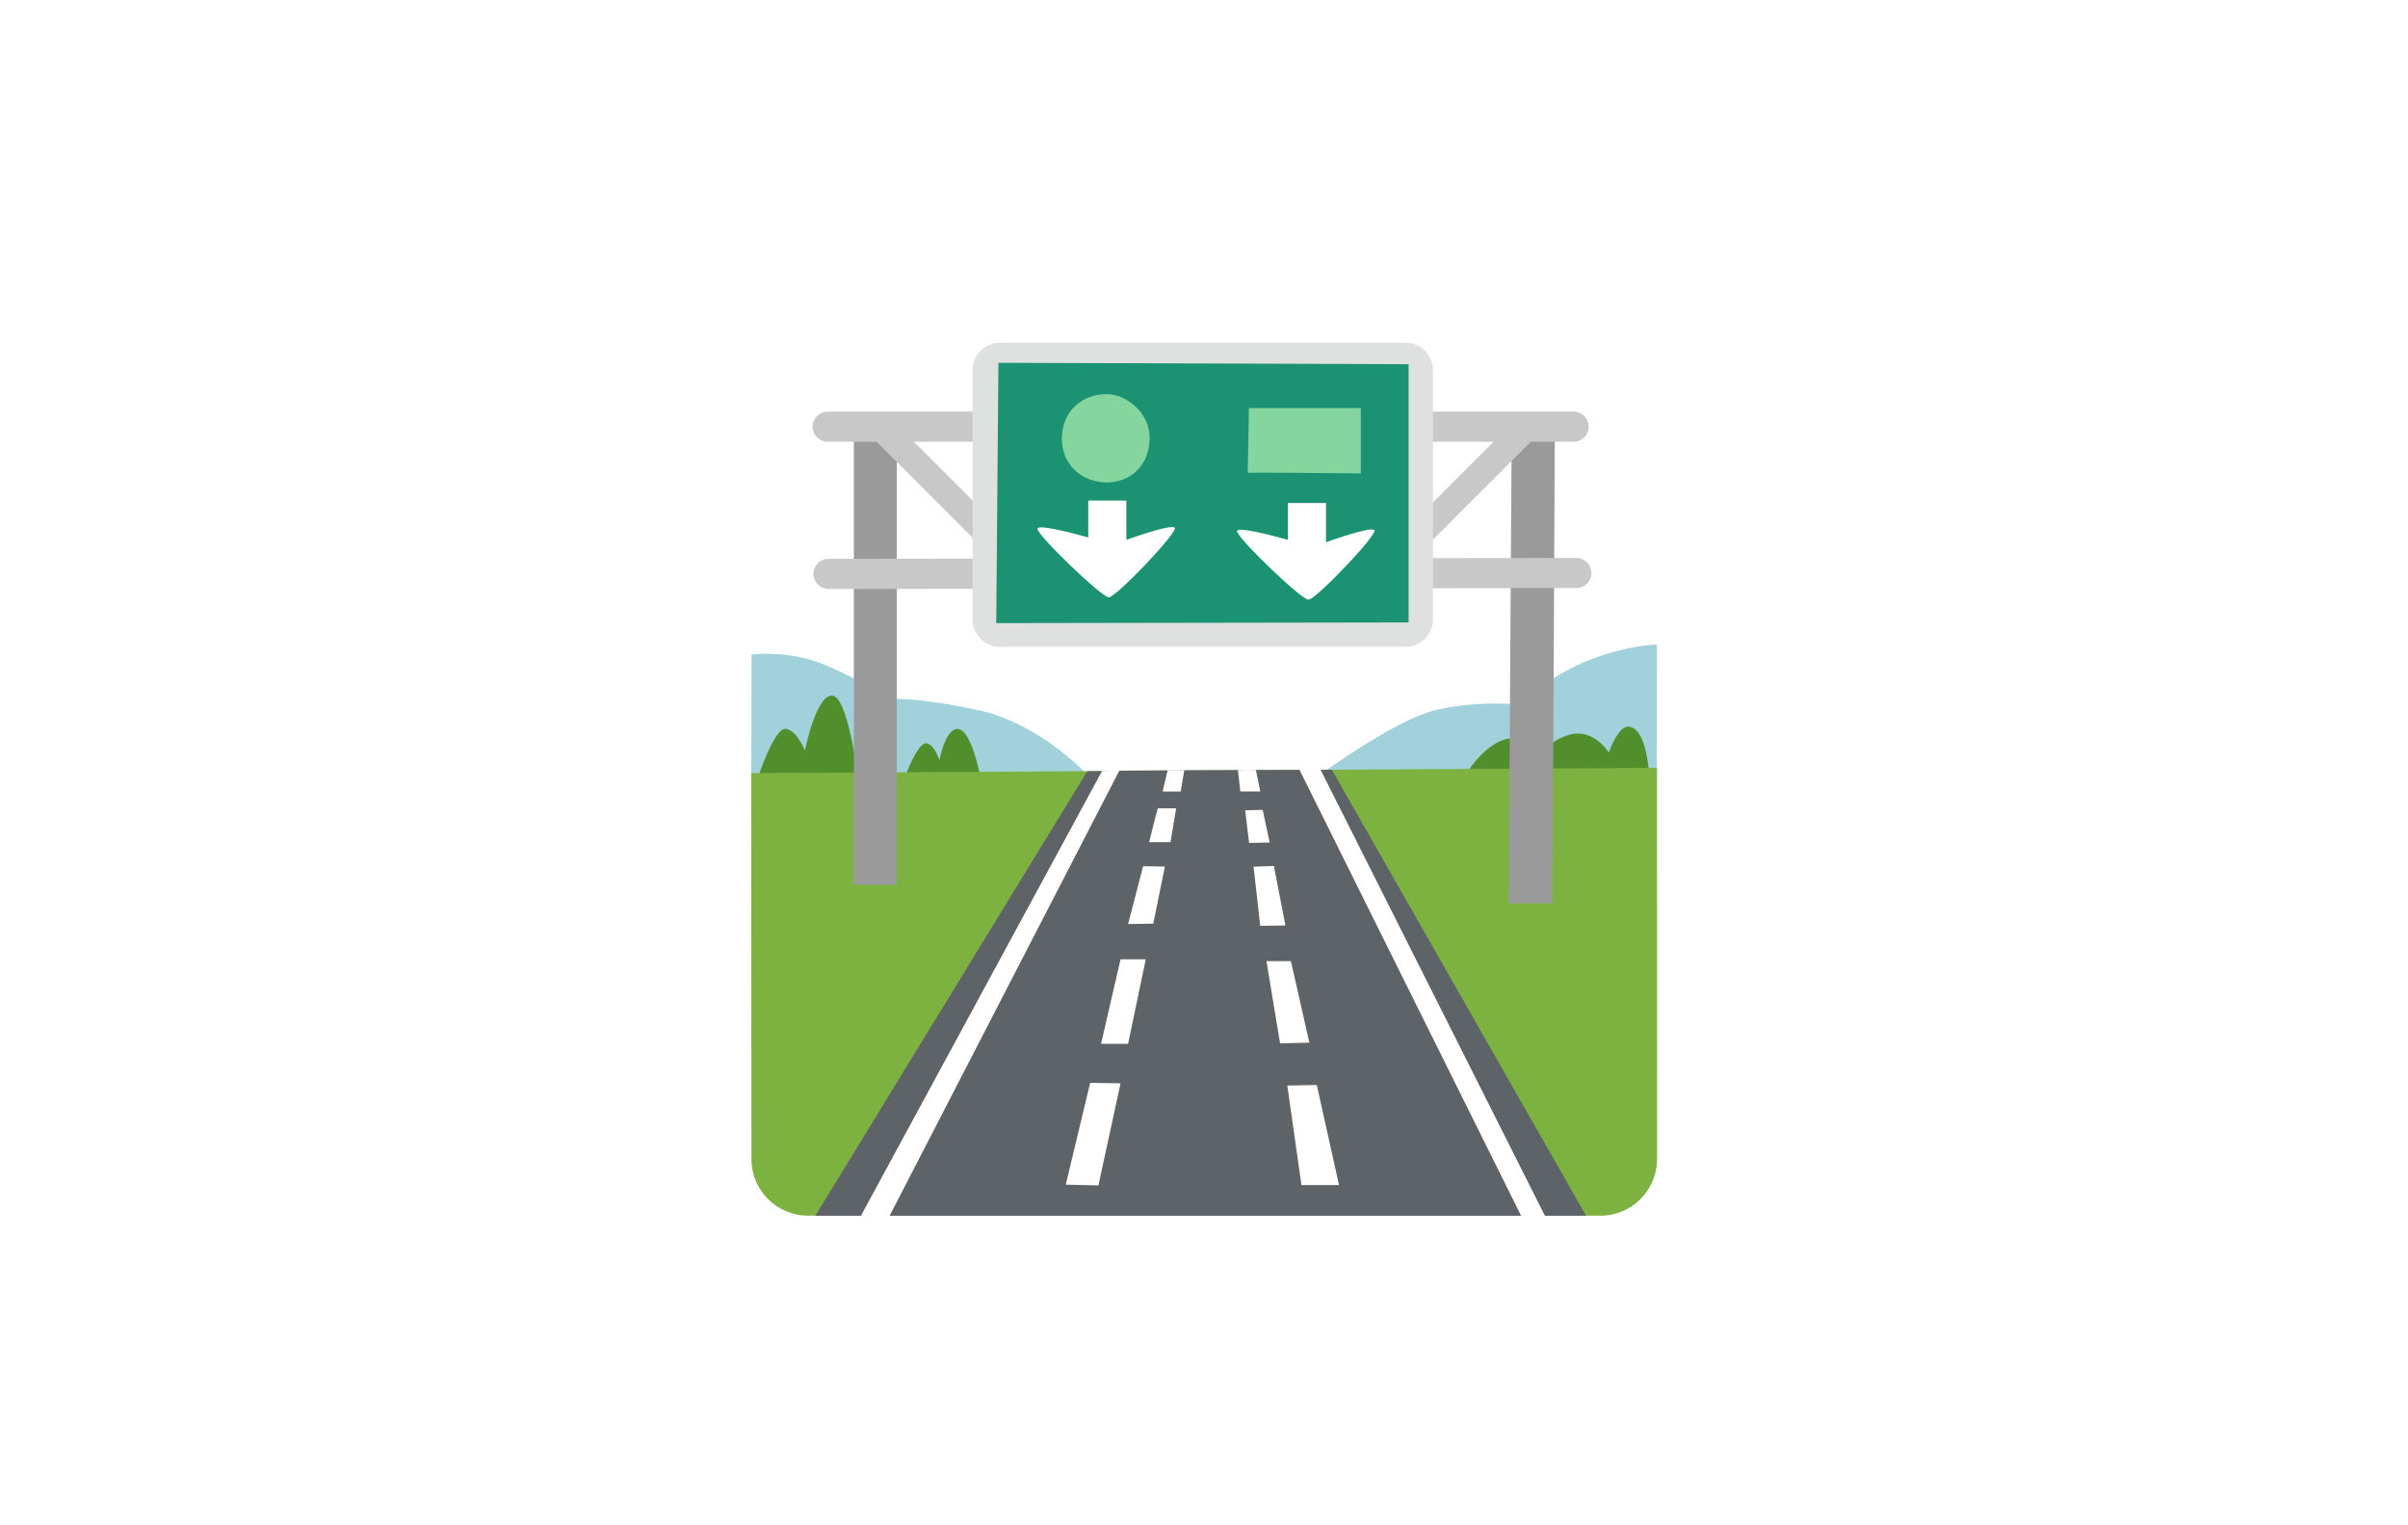 <svg width="300" height="190" viewBox="0 0 300 190" fill="none" xmlns="http://www.w3.org/2000/svg">
  <rect width="300" height="190" fill="#FFFFFF" />
  <path
    d="M120.159 99.003L135.441 96.491C135.441 96.491 129.647 90.144 121.903 88.466C114.159 86.788 110.813 87.069 110.813 87.069C110.813 87.069 105.094 83.441 101.184 82.25C97.275 81.059 93.638 81.528 93.638 81.528L93.6 97.841L120.159 99.003ZM178.65 100.606L164.963 96.125C164.963 96.125 173.709 89.825 178.481 88.55C183.516 87.21 189.066 87.734 189.066 87.734C189.066 87.734 193.219 84.088 198.019 82.213C202.819 80.338 206.428 80.272 206.428 80.272L206.419 96.716C206.419 96.716 201.666 102.256 201.572 102.125C201.497 101.984 178.65 100.606 178.65 100.606Z"
    fill="#A1D1DA" />
  <path
    d="M182.963 95.938C182.963 95.938 185.4 92.197 188.222 91.972C191.944 91.681 193.238 92.628 193.238 92.628C193.238 92.628 195.019 91.325 196.669 91.372C199.041 91.438 200.428 93.744 200.428 93.744C200.428 93.744 201.553 90.472 202.866 90.51C205.106 90.575 205.434 96.191 205.434 96.191L197.812 99.106L182.963 95.938ZM94.453 96.744C94.453 96.744 96.459 90.725 97.847 90.791C99.234 90.856 100.284 93.5 100.284 93.5C100.284 93.5 101.616 86.647 103.659 86.647C105.572 86.647 106.809 96.21 106.809 96.21L109.584 97.4L112.809 96.603C112.809 96.603 114.328 92.516 115.387 92.581C116.381 92.647 117.038 94.691 117.038 94.691C117.038 94.691 117.759 90.8 119.278 90.8C120.994 90.8 122.053 96.406 122.053 96.406L107.213 101.469L94.453 96.744Z"
    fill="#518E2C" />
  <path
    d="M206.438 95.638L206.447 144.378C206.447 148.269 203.288 151.428 199.397 151.428H100.669C96.778 151.428 93.619 148.269 93.619 144.378L93.591 96.303L206.438 95.638Z"
    fill="#7DB240" />
  <path
    d="M135.459 96.069C135.459 96.069 141.394 95.938 151.238 95.928C160.791 95.919 165.928 95.881 165.928 95.881L197.597 151.438H101.578L135.459 96.069Z"
    fill="#5E6367" />
  <path
    d="M107.259 151.437L137.306 96.031L138.291 96.003H139.444L110.831 151.447L109.144 151.475L107.259 151.437ZM164.522 95.881L163.284 95.862L161.897 95.89L189.506 151.437H192.469L164.522 95.881ZM132.778 147.565L136.847 147.659L139.603 134.937L135.816 134.89L132.778 147.565ZM160.378 135.219L164.053 135.153L166.819 147.612H162.141L160.378 135.219ZM159.478 129.969L163.125 129.875L160.828 119.722H157.781L159.478 129.969ZM142.744 119.497H139.603L137.175 130.025H140.541L142.744 119.497ZM142.416 107.9L145.125 107.947L143.681 115.053L140.541 115.1L142.416 107.9ZM144.244 100.69C144.15 100.925 143.166 104.9 143.166 104.9H145.828L146.531 100.69H144.244ZM144.844 98.59H147.094L147.544 95.937C147.544 95.937 146.719 95.928 146.428 95.928C146.137 95.928 145.472 95.947 145.472 95.947L144.844 98.59ZM154.528 98.581H157.012L156.469 95.909L155.325 95.89L154.219 95.919L154.528 98.581ZM155.128 100.934L157.312 100.887L158.184 104.947L155.616 104.994L155.128 100.934ZM156.178 107.956L158.709 107.872L160.144 115.278L157.003 115.325L156.178 107.956Z"
    fill="white" />
  <path
    d="M106.378 53.947V110.215H111.731V52.925L106.378 53.947ZM187.959 112.512L188.334 53.59L193.706 53.965L193.425 112.512H187.959Z"
    fill="#9A9A9A" />
  <path
    d="M196.06 55.025H103.106C102.075 55.025 101.231 54.181 101.231 53.15C101.231 52.119 102.075 51.275 103.106 51.275H196.05C197.081 51.275 197.925 52.119 197.925 53.15C197.925 54.181 197.091 55.025 196.06 55.025ZM103.219 73.362C102.722 73.362 102.245 73.165 101.893 72.813C101.541 72.462 101.344 71.985 101.344 71.487C101.344 70.99 101.541 70.513 101.893 70.162C102.245 69.81 102.722 69.612 103.219 69.612L196.388 69.5C196.885 69.5 197.362 69.697 197.714 70.049C198.065 70.401 198.263 70.878 198.263 71.375C198.263 71.872 198.065 72.349 197.714 72.701C197.362 73.052 196.885 73.25 196.388 73.25L103.219 73.362Z"
    fill="#C8C8C8" />
  <path
    d="M172.105 68.997L189.115 51.986L191.436 54.306L174.426 71.317L172.105 68.997ZM109.018 54.834L111.338 52.514L128.317 69.492L125.996 71.811L109.018 54.834Z"
    fill="#C8C8C8" />
  <path
    d="M175.116 80.572H124.584C123.679 80.572 122.811 80.212 122.171 79.572C121.531 78.932 121.172 78.064 121.172 77.159V46.1C121.172 45.195 121.531 44.327 122.171 43.687C122.811 43.047 123.679 42.688 124.584 42.688H175.116C176.021 42.688 176.889 43.047 177.529 43.687C178.169 44.327 178.528 45.195 178.528 46.1V77.159C178.528 78.064 178.169 78.932 177.529 79.572C176.889 80.212 176.021 80.572 175.116 80.572Z"
    fill="#DFE1E0" />
  <path d="M124.116 77.619L124.388 45.19L175.491 45.369V77.534L124.116 77.619Z" fill="#1B9372" />
  <path
    d="M155.447 58.897L155.597 50.835H169.537V58.972C169.537 58.972 155.522 58.822 155.447 58.897ZM132.291 54.669C132.291 57.988 134.925 60.097 137.869 60.097C140.803 60.097 143.222 57.988 143.222 54.594C143.222 51.2 140.137 49.091 137.869 49.091C134.925 49.091 132.291 51.125 132.291 54.669Z"
    fill="#85D59E" />
  <path
    d="M135.581 62.356H140.325V67.25C140.325 67.25 145.903 65.216 146.353 65.741C146.803 66.266 139.041 74.403 138.141 74.403C137.241 74.403 128.944 66.416 129.253 65.816C129.553 65.216 135.581 66.95 135.581 66.95V62.356ZM160.453 62.656H165.197V67.55C165.197 67.55 170.775 65.516 171.225 66.041C171.675 66.566 163.912 74.703 163.012 74.703C162.112 74.703 153.816 66.716 154.125 66.116C154.425 65.516 160.453 67.25 160.453 67.25V62.656Z"
    fill="#FEFFFE" />
</svg>